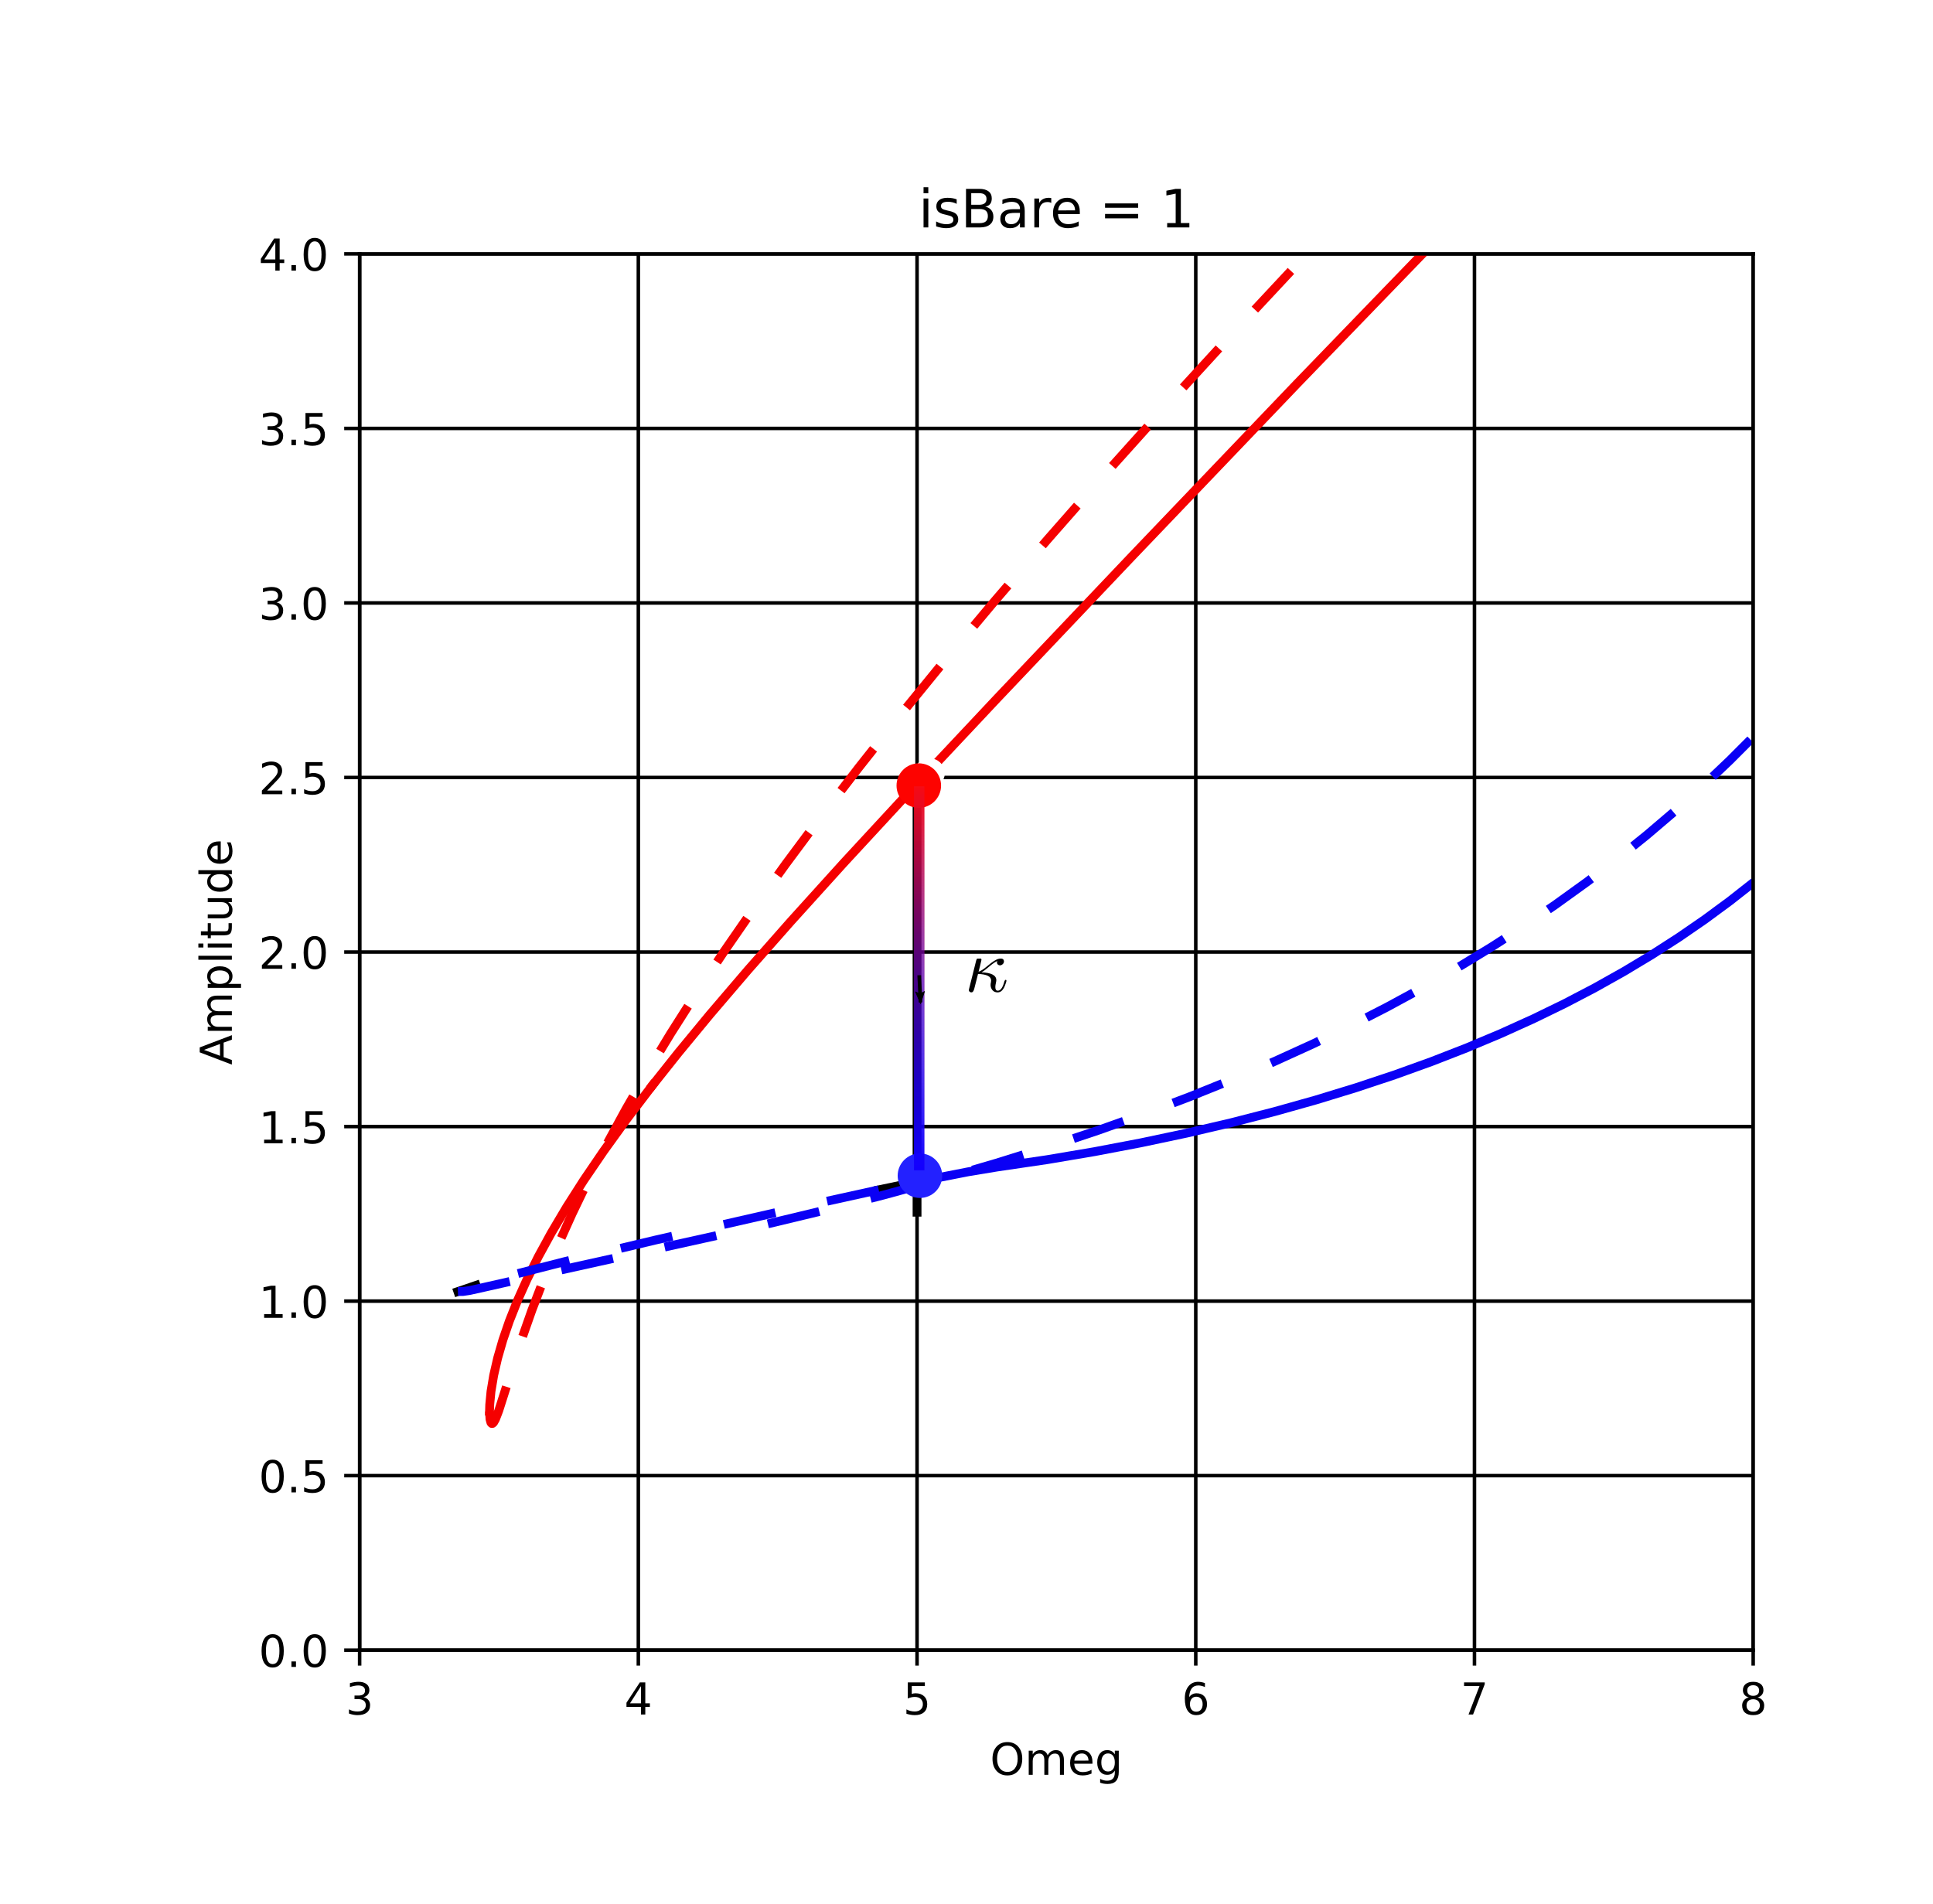 <?xml version="1.0" encoding="UTF-8" standalone="no"?>
<!-- Created with matplotlib (https://matplotlib.org/) -->

<svg
   height="432pt"
   version="1.1"
   viewBox="0 0 438.48 432"
   width="438.48pt"
   id="svg421"
   sodipodi:docname="SL_bare_and_nk.svg"
   inkscape:version="1.1.1 (3bf5ae0d25, 2021-09-20)"
   xmlns:inkscape="http://www.inkscape.org/namespaces/inkscape"
   xmlns:sodipodi="http://sodipodi.sourceforge.net/DTD/sodipodi-0.dtd"
   xmlns:xlink="http://www.w3.org/1999/xlink"
   xmlns="http://www.w3.org/2000/svg"
   xmlns:svg="http://www.w3.org/2000/svg">
  <sodipodi:namedview
     id="namedview423"
     pagecolor="#ffffff"
     bordercolor="#666666"
     borderopacity="1.0"
     inkscape:pageshadow="2"
     inkscape:pageopacity="0.0"
     inkscape:pagecheckerboard="0"
     inkscape:document-units="pt"
     showgrid="false"
     inkscape:snap-global="false"
     inkscape:zoom="1.8905285"
     inkscape:cx="274.26193"
     inkscape:cy="328.47957"
     inkscape:window-width="1920"
     inkscape:window-height="974"
     inkscape:window-x="-11"
     inkscape:window-y="-11"
     inkscape:window-maximized="1"
     inkscape:current-layer="figure_1" />
  <defs
     id="defs4">
    <style
       type="text/css"
       id="style2">
*{stroke-linecap:butt;stroke-linejoin:round;}
  </style>
    <linearGradient
       inkscape:collect="always"
       xlink:href="#linearGradient26954"
       id="linearGradient29193"
       gradientUnits="userSpaceOnUse"
       gradientTransform="matrix(0,3.552,-3.134,0,391.748,-189.467)"
       x1="103.569"
       y1="58.465"
       x2="129.17"
       y2="58.465" />
    <linearGradient
       inkscape:collect="always"
       id="linearGradient26954">
      <stop
         style="stop-color:#ff0b0b;stop-opacity:1;"
         offset="0"
         id="stop26950" />
      <stop
         style="stop-color:#ff0b0b;stop-opacity:0;"
         offset="1"
         id="stop26952" />
    </linearGradient>
    <linearGradient
       inkscape:collect="always"
       xlink:href="#linearGradient27166"
       id="linearGradient29195"
       gradientUnits="userSpaceOnUse"
       gradientTransform="matrix(3.134,0,0,3.552,-47.184,63.123)"
       x1="81.242"
       y1="44.721"
       x2="81.951"
       y2="44.721" />
    <linearGradient
       inkscape:collect="always"
       id="linearGradient27166">
      <stop
         style="stop-color:#574dd2;stop-opacity:1;"
         offset="0"
         id="stop27162" />
      <stop
         style="stop-color:#574dd2;stop-opacity:0;"
         offset="1"
         id="stop27164" />
    </linearGradient>
    <linearGradient
       inkscape:collect="always"
       xlink:href="#linearGradient26884"
       id="linearGradient29197"
       gradientUnits="userSpaceOnUse"
       gradientTransform="matrix(0,-3.552,3.134,0,25.28,633.409)"
       x1="103.569"
       y1="58.465"
       x2="129.17"
       y2="58.465" />
    <linearGradient
       inkscape:collect="always"
       id="linearGradient26884">
      <stop
         style="stop-color:#1200fd;stop-opacity:1;"
         offset="0"
         id="stop26880" />
      <stop
         style="stop-color:#1200fd;stop-opacity:0;"
         offset="1"
         id="stop26882" />
    </linearGradient>
    <marker
       style="overflow:visible"
       id="Arrow2Lend-6"
       refX="0"
       refY="0"
       orient="auto"
       inkscape:stockid="Arrow2Lend"
       inkscape:isstock="true">
      <path
         transform="matrix(-1.1,0,0,-1.1,-1.1,0)"
         d="M 8.719,4.034 -2.207,0.016 8.719,-4.002 c -1.745,2.372 -1.735,5.617 -6e-7,8.035 z"
         style="fill:context-stroke;fill-rule:evenodd;stroke:context-stroke;stroke-width:0.625;stroke-linejoin:round"
         id="path880-4" />
    </marker>
  </defs>
  <g
     id="figure_1">
    <g
       id="axes_1">
      <g
         id="matplotlib.axis_1">
        <g
           id="xtick_1">
          <g
             id="line2d_1">
            <path
               clip-path="url(#p9b4a97ba4d)"
               d="M 81.578 374.4  L 81.578 57.6  "
               style="fill:none;stroke:#000000;stroke-linecap:square;stroke-width:0.8;"
               id="path12" />
          </g>
          <g
             id="line2d_2">
            <defs
               id="defs16">
              <path
                 d="M 0 0  L 0 3.5  "
                 id="m25362e5108"
                 style="stroke:#000000;stroke-width:0.8;" />
            </defs>
            <g
               id="g20">
              <use
                 style="stroke:#000000;stroke-width:0.8;"
                 x="81.578"
                 xlink:href="#m25362e5108"
                 y="374.4"
                 id="use18" />
            </g>
          </g>
          <g
             id="text_1">
            <!-- 3 -->
            <defs
               id="defs24">
              <path
                 d="M 40.578 39.312  Q 47.656 37.797 51.625 33  Q 55.609 28.219 55.609 21.188  Q 55.609 10.406 48.188 4.484  Q 40.766 -1.422 27.094 -1.422  Q 22.516 -1.422 17.656 -0.516  Q 12.797 0.391 7.625 2.203  L 7.625 11.719  Q 11.719 9.328 16.594 8.109  Q 21.484 6.891 26.812 6.891  Q 36.078 6.891 40.938 10.547  Q 45.797 14.203 45.797 21.188  Q 45.797 27.641 41.281 31.266  Q 36.766 34.906 28.719 34.906  L 20.219 34.906  L 20.219 43.016  L 29.109 43.016  Q 36.375 43.016 40.234 45.922  Q 44.094 48.828 44.094 54.297  Q 44.094 59.906 40.109 62.906  Q 36.141 65.922 28.719 65.922  Q 24.656 65.922 20.016 65.031  Q 15.375 64.156 9.812 62.312  L 9.812 71.094  Q 15.438 72.656 20.344 73.438  Q 25.25 74.219 29.594 74.219  Q 40.828 74.219 47.359 69.109  Q 53.906 64.016 53.906 55.328  Q 53.906 49.266 50.438 45.094  Q 46.969 40.922 40.578 39.312  z "
                 id="DejaVuSans-51" />
            </defs>
            <g
               transform="translate(78.396 388.998)scale(0.1 -0.1)"
               id="g28">
              <use
                 xlink:href="#DejaVuSans-51"
                 id="use26" />
            </g>
          </g>
        </g>
        <g
           id="xtick_2">
          <g
             id="line2d_3">
            <path
               clip-path="url(#p9b4a97ba4d)"
               d="M 144.8 374.4  L 144.8 57.6  "
               style="fill:none;stroke:#000000;stroke-linecap:square;stroke-width:0.8;"
               id="path32" />
          </g>
          <g
             id="line2d_4">
            <g
               id="g37">
              <use
                 style="stroke:#000000;stroke-width:0.8;"
                 x="144.8"
                 xlink:href="#m25362e5108"
                 y="374.4"
                 id="use35" />
            </g>
          </g>
          <g
             id="text_2">
            <!-- 4 -->
            <defs
               id="defs41">
              <path
                 d="M 37.797 64.312  L 12.891 25.391  L 37.797 25.391  z M 35.203 72.906  L 47.609 72.906  L 47.609 25.391  L 58.016 25.391  L 58.016 17.188  L 47.609 17.188  L 47.609 0  L 37.797 0  L 37.797 17.188  L 4.891 17.188  L 4.891 26.703  z "
                 id="DejaVuSans-52" />
            </defs>
            <g
               transform="translate(141.619 388.998)scale(0.1 -0.1)"
               id="g45">
              <use
                 xlink:href="#DejaVuSans-52"
                 id="use43" />
            </g>
          </g>
        </g>
        <g
           id="xtick_3">
          <g
             id="line2d_5">
            <path
               clip-path="url(#p9b4a97ba4d)"
               d="M 208.023 374.4  L 208.023 57.6  "
               style="fill:none;stroke:#000000;stroke-linecap:square;stroke-width:0.8;"
               id="path49" />
          </g>
          <g
             id="line2d_6">
            <g
               id="g54">
              <use
                 style="stroke:#000000;stroke-width:0.8;"
                 x="208.023"
                 xlink:href="#m25362e5108"
                 y="374.4"
                 id="use52" />
            </g>
          </g>
          <g
             id="text_3">
            <!-- 5 -->
            <defs
               id="defs58">
              <path
                 d="M 10.797 72.906  L 49.516 72.906  L 49.516 64.594  L 19.828 64.594  L 19.828 46.734  Q 21.969 47.469 24.109 47.828  Q 26.266 48.188 28.422 48.188  Q 40.625 48.188 47.75 41.5  Q 54.891 34.812 54.891 23.391  Q 54.891 11.625 47.562 5.094  Q 40.234 -1.422 26.906 -1.422  Q 22.312 -1.422 17.547 -0.641  Q 12.797 0.141 7.719 1.703  L 7.719 11.625  Q 12.109 9.234 16.797 8.062  Q 21.484 6.891 26.703 6.891  Q 35.156 6.891 40.078 11.328  Q 45.016 15.766 45.016 23.391  Q 45.016 31 40.078 35.438  Q 35.156 39.891 26.703 39.891  Q 22.75 39.891 18.812 39.016  Q 14.891 38.141 10.797 36.281  z "
                 id="DejaVuSans-53" />
            </defs>
            <g
               transform="translate(204.842 388.998)scale(0.1 -0.1)"
               id="g62">
              <use
                 xlink:href="#DejaVuSans-53"
                 id="use60" />
            </g>
          </g>
        </g>
        <g
           id="xtick_4">
          <g
             id="line2d_7">
            <path
               clip-path="url(#p9b4a97ba4d)"
               d="M 271.246 374.4  L 271.246 57.6  "
               style="fill:none;stroke:#000000;stroke-linecap:square;stroke-width:0.8;"
               id="path66" />
          </g>
          <g
             id="line2d_8">
            <g
               id="g71">
              <use
                 style="stroke:#000000;stroke-width:0.8;"
                 x="271.246"
                 xlink:href="#m25362e5108"
                 y="374.4"
                 id="use69" />
            </g>
          </g>
          <g
             id="text_4">
            <!-- 6 -->
            <defs
               id="defs75">
              <path
                 d="M 33.016 40.375  Q 26.375 40.375 22.484 35.828  Q 18.609 31.297 18.609 23.391  Q 18.609 15.531 22.484 10.953  Q 26.375 6.391 33.016 6.391  Q 39.656 6.391 43.531 10.953  Q 47.406 15.531 47.406 23.391  Q 47.406 31.297 43.531 35.828  Q 39.656 40.375 33.016 40.375  z M 52.594 71.297  L 52.594 62.312  Q 48.875 64.062 45.094 64.984  Q 41.312 65.922 37.594 65.922  Q 27.828 65.922 22.672 59.328  Q 17.531 52.734 16.797 39.406  Q 19.672 43.656 24.016 45.922  Q 28.375 48.188 33.594 48.188  Q 44.578 48.188 50.953 41.516  Q 57.328 34.859 57.328 23.391  Q 57.328 12.156 50.688 5.359  Q 44.047 -1.422 33.016 -1.422  Q 20.359 -1.422 13.672 8.266  Q 6.984 17.969 6.984 36.375  Q 6.984 53.656 15.188 63.938  Q 23.391 74.219 37.203 74.219  Q 40.922 74.219 44.703 73.484  Q 48.484 72.75 52.594 71.297  z "
                 id="DejaVuSans-54" />
            </defs>
            <g
               transform="translate(268.065 388.998)scale(0.1 -0.1)"
               id="g79">
              <use
                 xlink:href="#DejaVuSans-54"
                 id="use77" />
            </g>
          </g>
        </g>
        <g
           id="xtick_5">
          <g
             id="line2d_9">
            <path
               clip-path="url(#p9b4a97ba4d)"
               d="M 334.468 374.4  L 334.468 57.6  "
               style="fill:none;stroke:#000000;stroke-linecap:square;stroke-width:0.8;"
               id="path83" />
          </g>
          <g
             id="line2d_10">
            <g
               id="g88">
              <use
                 style="stroke:#000000;stroke-width:0.8;"
                 x="334.468"
                 xlink:href="#m25362e5108"
                 y="374.4"
                 id="use86" />
            </g>
          </g>
          <g
             id="text_5">
            <!-- 7 -->
            <defs
               id="defs92">
              <path
                 d="M 8.203 72.906  L 55.078 72.906  L 55.078 68.703  L 28.609 0  L 18.312 0  L 43.219 64.594  L 8.203 64.594  z "
                 id="DejaVuSans-55" />
            </defs>
            <g
               transform="translate(331.287 388.998)scale(0.1 -0.1)"
               id="g96">
              <use
                 xlink:href="#DejaVuSans-55"
                 id="use94" />
            </g>
          </g>
        </g>
        <g
           id="xtick_6">
          <g
             id="line2d_11">
            <path
               clip-path="url(#p9b4a97ba4d)"
               d="M 397.691 374.4  L 397.691 57.6  "
               style="fill:none;stroke:#000000;stroke-linecap:square;stroke-width:0.8;"
               id="path100" />
          </g>
          <g
             id="line2d_12">
            <g
               id="g105">
              <use
                 style="stroke:#000000;stroke-width:0.8;"
                 x="397.691"
                 xlink:href="#m25362e5108"
                 y="374.4"
                 id="use103" />
            </g>
          </g>
          <g
             id="text_6">
            <!-- 8 -->
            <defs
               id="defs109">
              <path
                 d="M 31.781 34.625  Q 24.75 34.625 20.719 30.859  Q 16.703 27.094 16.703 20.516  Q 16.703 13.922 20.719 10.156  Q 24.75 6.391 31.781 6.391  Q 38.812 6.391 42.859 10.172  Q 46.922 13.969 46.922 20.516  Q 46.922 27.094 42.891 30.859  Q 38.875 34.625 31.781 34.625  z M 21.922 38.812  Q 15.578 40.375 12.031 44.719  Q 8.5 49.078 8.5 55.328  Q 8.5 64.062 14.719 69.141  Q 20.953 74.219 31.781 74.219  Q 42.672 74.219 48.875 69.141  Q 55.078 64.062 55.078 55.328  Q 55.078 49.078 51.531 44.719  Q 48 40.375 41.703 38.812  Q 48.828 37.156 52.797 32.312  Q 56.781 27.484 56.781 20.516  Q 56.781 9.906 50.312 4.234  Q 43.844 -1.422 31.781 -1.422  Q 19.734 -1.422 13.25 4.234  Q 6.781 9.906 6.781 20.516  Q 6.781 27.484 10.781 32.312  Q 14.797 37.156 21.922 38.812  z M 18.312 54.391  Q 18.312 48.734 21.844 45.562  Q 25.391 42.391 31.781 42.391  Q 38.141 42.391 41.719 45.562  Q 45.312 48.734 45.312 54.391  Q 45.312 60.062 41.719 63.234  Q 38.141 66.406 31.781 66.406  Q 25.391 66.406 21.844 63.234  Q 18.312 60.062 18.312 54.391  z "
                 id="DejaVuSans-56" />
            </defs>
            <g
               transform="translate(394.51 388.998)scale(0.1 -0.1)"
               id="g113">
              <use
                 xlink:href="#DejaVuSans-56"
                 id="use111" />
            </g>
          </g>
        </g>
        <g
           id="text_7">
          <!-- Omeg -->
          <defs
             id="defs121">
            <path
               d="M 39.406 66.219  Q 28.656 66.219 22.328 58.203  Q 16.016 50.203 16.016 36.375  Q 16.016 22.609 22.328 14.594  Q 28.656 6.594 39.406 6.594  Q 50.141 6.594 56.422 14.594  Q 62.703 22.609 62.703 36.375  Q 62.703 50.203 56.422 58.203  Q 50.141 66.219 39.406 66.219  z M 39.406 74.219  Q 54.734 74.219 63.906 63.938  Q 73.094 53.656 73.094 36.375  Q 73.094 19.141 63.906 8.859  Q 54.734 -1.422 39.406 -1.422  Q 24.031 -1.422 14.812 8.828  Q 5.609 19.094 5.609 36.375  Q 5.609 53.656 14.812 63.938  Q 24.031 74.219 39.406 74.219  z "
               id="DejaVuSans-79" />
            <path
               d="M 52 44.188  Q 55.375 50.25 60.062 53.125  Q 64.75 56 71.094 56  Q 79.641 56 84.281 50.016  Q 88.922 44.047 88.922 33.016  L 88.922 0  L 79.891 0  L 79.891 32.719  Q 79.891 40.578 77.094 44.375  Q 74.312 48.188 68.609 48.188  Q 61.625 48.188 57.562 43.547  Q 53.516 38.922 53.516 30.906  L 53.516 0  L 44.484 0  L 44.484 32.719  Q 44.484 40.625 41.703 44.406  Q 38.922 48.188 33.109 48.188  Q 26.219 48.188 22.156 43.531  Q 18.109 38.875 18.109 30.906  L 18.109 0  L 9.078 0  L 9.078 54.688  L 18.109 54.688  L 18.109 46.188  Q 21.188 51.219 25.484 53.609  Q 29.781 56 35.688 56  Q 41.656 56 45.828 52.969  Q 50 49.953 52 44.188  z "
               id="DejaVuSans-109" />
            <path
               d="M 56.203 29.594  L 56.203 25.203  L 14.891 25.203  Q 15.484 15.922 20.484 11.062  Q 25.484 6.203 34.422 6.203  Q 39.594 6.203 44.453 7.469  Q 49.312 8.734 54.109 11.281  L 54.109 2.781  Q 49.266 0.734 44.188 -0.344  Q 39.109 -1.422 33.891 -1.422  Q 20.797 -1.422 13.156 6.188  Q 5.516 13.812 5.516 26.812  Q 5.516 40.234 12.766 48.109  Q 20.016 56 32.328 56  Q 43.359 56 49.781 48.891  Q 56.203 41.797 56.203 29.594  z M 47.219 32.234  Q 47.125 39.594 43.094 43.984  Q 39.062 48.391 32.422 48.391  Q 24.906 48.391 20.391 44.141  Q 15.875 39.891 15.188 32.172  z "
               id="DejaVuSans-101" />
            <path
               d="M 45.406 27.984  Q 45.406 37.75 41.375 43.109  Q 37.359 48.484 30.078 48.484  Q 22.859 48.484 18.828 43.109  Q 14.797 37.75 14.797 27.984  Q 14.797 18.266 18.828 12.891  Q 22.859 7.516 30.078 7.516  Q 37.359 7.516 41.375 12.891  Q 45.406 18.266 45.406 27.984  z M 54.391 6.781  Q 54.391 -7.172 48.188 -13.984  Q 42 -20.797 29.203 -20.797  Q 24.469 -20.797 20.266 -20.094  Q 16.062 -19.391 12.109 -17.922  L 12.109 -9.188  Q 16.062 -11.328 19.922 -12.344  Q 23.781 -13.375 27.781 -13.375  Q 36.625 -13.375 41.016 -8.766  Q 45.406 -4.156 45.406 5.172  L 45.406 9.625  Q 42.625 4.781 38.281 2.391  Q 33.938 0 27.875 0  Q 17.828 0 11.672 7.656  Q 5.516 15.328 5.516 27.984  Q 5.516 40.672 11.672 48.328  Q 17.828 56 27.875 56  Q 33.938 56 38.281 53.609  Q 42.625 51.219 45.406 46.391  L 45.406 54.688  L 54.391 54.688  z "
               id="DejaVuSans-103" />
          </defs>
          <g
             transform="translate(224.577 402.677)scale(0.1 -0.1)"
             id="g131">
            <use
               xlink:href="#DejaVuSans-79"
               id="use123" />
            <use
               x="78.711"
               xlink:href="#DejaVuSans-109"
               id="use125" />
            <use
               x="176.123"
               xlink:href="#DejaVuSans-101"
               id="use127" />
            <use
               x="237.646"
               xlink:href="#DejaVuSans-103"
               id="use129" />
          </g>
        </g>
      </g>
      <g
         id="matplotlib.axis_2">
        <g
           id="ytick_1">
          <g
             id="line2d_13">
            <path
               clip-path="url(#p9b4a97ba4d)"
               d="M 81.578 374.4  L 397.691 374.4  "
               style="fill:none;stroke:#000000;stroke-linecap:square;stroke-width:0.8;"
               id="path135" />
          </g>
          <g
             id="line2d_14">
            <defs
               id="defs139">
              <path
                 d="M 0 0  L -3.5 0  "
                 id="mef4f67b81b"
                 style="stroke:#000000;stroke-width:0.8;" />
            </defs>
            <g
               id="g143">
              <use
                 style="stroke:#000000;stroke-width:0.8;"
                 x="81.578"
                 xlink:href="#mef4f67b81b"
                 y="374.4"
                 id="use141" />
            </g>
          </g>
          <g
             id="text_8">
            <!-- 0.0 -->
            <defs
               id="defs148">
              <path
                 d="M 31.781 66.406  Q 24.172 66.406 20.328 58.906  Q 16.5 51.422 16.5 36.375  Q 16.5 21.391 20.328 13.891  Q 24.172 6.391 31.781 6.391  Q 39.453 6.391 43.281 13.891  Q 47.125 21.391 47.125 36.375  Q 47.125 51.422 43.281 58.906  Q 39.453 66.406 31.781 66.406  z M 31.781 74.219  Q 44.047 74.219 50.516 64.516  Q 56.984 54.828 56.984 36.375  Q 56.984 17.969 50.516 8.266  Q 44.047 -1.422 31.781 -1.422  Q 19.531 -1.422 13.062 8.266  Q 6.594 17.969 6.594 36.375  Q 6.594 54.828 13.062 64.516  Q 19.531 74.219 31.781 74.219  z "
                 id="DejaVuSans-48" />
              <path
                 d="M 10.688 12.406  L 21 12.406  L 21 0  L 10.688 0  z "
                 id="DejaVuSans-46" />
            </defs>
            <g
               transform="translate(58.675 378.199)scale(0.1 -0.1)"
               id="g156">
              <use
                 xlink:href="#DejaVuSans-48"
                 id="use150" />
              <use
                 x="63.623"
                 xlink:href="#DejaVuSans-46"
                 id="use152" />
              <use
                 x="95.41"
                 xlink:href="#DejaVuSans-48"
                 id="use154" />
            </g>
          </g>
        </g>
        <g
           id="ytick_2">
          <g
             id="line2d_15">
            <path
               clip-path="url(#p9b4a97ba4d)"
               d="M 81.578 334.8  L 397.691 334.8  "
               style="fill:none;stroke:#000000;stroke-linecap:square;stroke-width:0.8;"
               id="path160" />
          </g>
          <g
             id="line2d_16">
            <g
               id="g165">
              <use
                 style="stroke:#000000;stroke-width:0.8;"
                 x="81.578"
                 xlink:href="#mef4f67b81b"
                 y="334.8"
                 id="use163" />
            </g>
          </g>
          <g
             id="text_9">
            <!-- 0.5 -->
            <g
               transform="translate(58.675 338.599)scale(0.1 -0.1)"
               id="g174">
              <use
                 xlink:href="#DejaVuSans-48"
                 id="use168" />
              <use
                 x="63.623"
                 xlink:href="#DejaVuSans-46"
                 id="use170" />
              <use
                 x="95.41"
                 xlink:href="#DejaVuSans-53"
                 id="use172" />
            </g>
          </g>
        </g>
        <g
           id="ytick_3">
          <g
             id="line2d_17">
            <path
               clip-path="url(#p9b4a97ba4d)"
               d="M 81.578 295.2  L 397.691 295.2  "
               style="fill:none;stroke:#000000;stroke-linecap:square;stroke-width:0.8;"
               id="path178" />
          </g>
          <g
             id="line2d_18">
            <g
               id="g183">
              <use
                 style="stroke:#000000;stroke-width:0.8;"
                 x="81.578"
                 xlink:href="#mef4f67b81b"
                 y="295.2"
                 id="use181" />
            </g>
          </g>
          <g
             id="text_10">
            <!-- 1.0 -->
            <defs
               id="defs187">
              <path
                 d="M 12.406 8.297  L 28.516 8.297  L 28.516 63.922  L 10.984 60.406  L 10.984 69.391  L 28.422 72.906  L 38.281 72.906  L 38.281 8.297  L 54.391 8.297  L 54.391 0  L 12.406 0  z "
                 id="DejaVuSans-49" />
            </defs>
            <g
               transform="translate(58.675 298.999)scale(0.1 -0.1)"
               id="g195">
              <use
                 xlink:href="#DejaVuSans-49"
                 id="use189" />
              <use
                 x="63.623"
                 xlink:href="#DejaVuSans-46"
                 id="use191" />
              <use
                 x="95.41"
                 xlink:href="#DejaVuSans-48"
                 id="use193" />
            </g>
          </g>
        </g>
        <g
           id="ytick_4">
          <g
             id="line2d_19">
            <path
               clip-path="url(#p9b4a97ba4d)"
               d="M 81.578 255.6  L 397.691 255.6  "
               style="fill:none;stroke:#000000;stroke-linecap:square;stroke-width:0.8;"
               id="path199" />
          </g>
          <g
             id="line2d_20">
            <g
               id="g204">
              <use
                 style="stroke:#000000;stroke-width:0.8;"
                 x="81.578"
                 xlink:href="#mef4f67b81b"
                 y="255.6"
                 id="use202" />
            </g>
          </g>
          <g
             id="text_11">
            <!-- 1.5 -->
            <g
               transform="translate(58.675 259.399)scale(0.1 -0.1)"
               id="g213">
              <use
                 xlink:href="#DejaVuSans-49"
                 id="use207" />
              <use
                 x="63.623"
                 xlink:href="#DejaVuSans-46"
                 id="use209" />
              <use
                 x="95.41"
                 xlink:href="#DejaVuSans-53"
                 id="use211" />
            </g>
          </g>
        </g>
        <g
           id="ytick_5">
          <g
             id="line2d_21">
            <path
               clip-path="url(#p9b4a97ba4d)"
               d="M 81.578 216  L 397.691 216  "
               style="fill:none;stroke:#000000;stroke-linecap:square;stroke-width:0.8;"
               id="path217" />
          </g>
          <g
             id="line2d_22">
            <g
               id="g222">
              <use
                 style="stroke:#000000;stroke-width:0.8;"
                 x="81.578"
                 xlink:href="#mef4f67b81b"
                 y="216"
                 id="use220" />
            </g>
          </g>
          <g
             id="text_12">
            <!-- 2.0 -->
            <defs
               id="defs226">
              <path
                 d="M 19.188 8.297  L 53.609 8.297  L 53.609 0  L 7.328 0  L 7.328 8.297  Q 12.938 14.109 22.625 23.891  Q 32.328 33.688 34.812 36.531  Q 39.547 41.844 41.422 45.531  Q 43.312 49.219 43.312 52.781  Q 43.312 58.594 39.234 62.25  Q 35.156 65.922 28.609 65.922  Q 23.969 65.922 18.812 64.312  Q 13.672 62.703 7.812 59.422  L 7.812 69.391  Q 13.766 71.781 18.938 73  Q 24.125 74.219 28.422 74.219  Q 39.75 74.219 46.484 68.547  Q 53.219 62.891 53.219 53.422  Q 53.219 48.922 51.531 44.891  Q 49.859 40.875 45.406 35.406  Q 44.188 33.984 37.641 27.219  Q 31.109 20.453 19.188 8.297  z "
                 id="DejaVuSans-50" />
            </defs>
            <g
               transform="translate(58.675 219.799)scale(0.1 -0.1)"
               id="g234">
              <use
                 xlink:href="#DejaVuSans-50"
                 id="use228" />
              <use
                 x="63.623"
                 xlink:href="#DejaVuSans-46"
                 id="use230" />
              <use
                 x="95.41"
                 xlink:href="#DejaVuSans-48"
                 id="use232" />
            </g>
          </g>
        </g>
        <g
           id="ytick_6">
          <g
             id="line2d_23">
            <path
               clip-path="url(#p9b4a97ba4d)"
               d="M 81.578 176.4  L 397.691 176.4  "
               style="fill:none;stroke:#000000;stroke-linecap:square;stroke-width:0.8;"
               id="path238" />
          </g>
          <g
             id="line2d_24">
            <g
               id="g243">
              <use
                 style="stroke:#000000;stroke-width:0.8;"
                 x="81.578"
                 xlink:href="#mef4f67b81b"
                 y="176.4"
                 id="use241" />
            </g>
          </g>
          <g
             id="text_13">
            <!-- 2.5 -->
            <g
               transform="translate(58.675 180.199)scale(0.1 -0.1)"
               id="g252">
              <use
                 xlink:href="#DejaVuSans-50"
                 id="use246" />
              <use
                 x="63.623"
                 xlink:href="#DejaVuSans-46"
                 id="use248" />
              <use
                 x="95.41"
                 xlink:href="#DejaVuSans-53"
                 id="use250" />
            </g>
          </g>
        </g>
        <g
           id="ytick_7">
          <g
             id="line2d_25">
            <path
               clip-path="url(#p9b4a97ba4d)"
               d="M 81.578 136.8  L 397.691 136.8  "
               style="fill:none;stroke:#000000;stroke-linecap:square;stroke-width:0.8;"
               id="path256" />
          </g>
          <g
             id="line2d_26">
            <g
               id="g261">
              <use
                 style="stroke:#000000;stroke-width:0.8;"
                 x="81.578"
                 xlink:href="#mef4f67b81b"
                 y="136.8"
                 id="use259" />
            </g>
          </g>
          <g
             id="text_14">
            <!-- 3.0 -->
            <g
               transform="translate(58.675 140.599)scale(0.1 -0.1)"
               id="g270">
              <use
                 xlink:href="#DejaVuSans-51"
                 id="use264" />
              <use
                 x="63.623"
                 xlink:href="#DejaVuSans-46"
                 id="use266" />
              <use
                 x="95.41"
                 xlink:href="#DejaVuSans-48"
                 id="use268" />
            </g>
          </g>
        </g>
        <g
           id="ytick_8">
          <g
             id="line2d_27">
            <path
               clip-path="url(#p9b4a97ba4d)"
               d="M 81.578 97.2  L 397.691 97.2  "
               style="fill:none;stroke:#000000;stroke-linecap:square;stroke-width:0.8;"
               id="path274" />
          </g>
          <g
             id="line2d_28">
            <g
               id="g279">
              <use
                 style="stroke:#000000;stroke-width:0.8;"
                 x="81.578"
                 xlink:href="#mef4f67b81b"
                 y="97.2"
                 id="use277" />
            </g>
          </g>
          <g
             id="text_15">
            <!-- 3.5 -->
            <g
               transform="translate(58.675 100.999)scale(0.1 -0.1)"
               id="g288">
              <use
                 xlink:href="#DejaVuSans-51"
                 id="use282" />
              <use
                 x="63.623"
                 xlink:href="#DejaVuSans-46"
                 id="use284" />
              <use
                 x="95.41"
                 xlink:href="#DejaVuSans-53"
                 id="use286" />
            </g>
          </g>
        </g>
        <g
           id="ytick_9">
          <g
             id="line2d_29">
            <path
               clip-path="url(#p9b4a97ba4d)"
               d="M 81.578 57.6  L 397.691 57.6  "
               style="fill:none;stroke:#000000;stroke-linecap:square;stroke-width:0.8;"
               id="path292" />
          </g>
          <g
             id="line2d_30">
            <g
               id="g297">
              <use
                 style="stroke:#000000;stroke-width:0.8;"
                 x="81.578"
                 xlink:href="#mef4f67b81b"
                 y="57.6"
                 id="use295" />
            </g>
          </g>
          <g
             id="text_16">
            <!-- 4.0 -->
            <g
               transform="translate(58.675 61.399)scale(0.1 -0.1)"
               id="g306">
              <use
                 xlink:href="#DejaVuSans-52"
                 id="use300" />
              <use
                 x="63.623"
                 xlink:href="#DejaVuSans-46"
                 id="use302" />
              <use
                 x="95.41"
                 xlink:href="#DejaVuSans-48"
                 id="use304" />
            </g>
          </g>
        </g>
        <g
           id="text_17">
          <!-- Amplitude -->
          <defs
             id="defs317">
            <path
               d="M 34.188 63.188  L 20.797 26.906  L 47.609 26.906  z M 28.609 72.906  L 39.797 72.906  L 67.578 0  L 57.328 0  L 50.688 18.703  L 17.828 18.703  L 11.188 0  L 0.781 0  z "
               id="DejaVuSans-65" />
            <path
               d="M 18.109 8.203  L 18.109 -20.797  L 9.078 -20.797  L 9.078 54.688  L 18.109 54.688  L 18.109 46.391  Q 20.953 51.266 25.266 53.625  Q 29.594 56 35.594 56  Q 45.562 56 51.781 48.094  Q 58.016 40.188 58.016 27.297  Q 58.016 14.406 51.781 6.484  Q 45.562 -1.422 35.594 -1.422  Q 29.594 -1.422 25.266 0.953  Q 20.953 3.328 18.109 8.203  z M 48.688 27.297  Q 48.688 37.203 44.609 42.844  Q 40.531 48.484 33.406 48.484  Q 26.266 48.484 22.188 42.844  Q 18.109 37.203 18.109 27.297  Q 18.109 17.391 22.188 11.75  Q 26.266 6.109 33.406 6.109  Q 40.531 6.109 44.609 11.75  Q 48.688 17.391 48.688 27.297  z "
               id="DejaVuSans-112" />
            <path
               d="M 9.422 75.984  L 18.406 75.984  L 18.406 0  L 9.422 0  z "
               id="DejaVuSans-108" />
            <path
               d="M 9.422 54.688  L 18.406 54.688  L 18.406 0  L 9.422 0  z M 9.422 75.984  L 18.406 75.984  L 18.406 64.594  L 9.422 64.594  z "
               id="DejaVuSans-105" />
            <path
               d="M 18.312 70.219  L 18.312 54.688  L 36.812 54.688  L 36.812 47.703  L 18.312 47.703  L 18.312 18.016  Q 18.312 11.328 20.141 9.422  Q 21.969 7.516 27.594 7.516  L 36.812 7.516  L 36.812 0  L 27.594 0  Q 17.188 0 13.234 3.875  Q 9.281 7.766 9.281 18.016  L 9.281 47.703  L 2.688 47.703  L 2.688 54.688  L 9.281 54.688  L 9.281 70.219  z "
               id="DejaVuSans-116" />
            <path
               d="M 8.5 21.578  L 8.5 54.688  L 17.484 54.688  L 17.484 21.922  Q 17.484 14.156 20.5 10.266  Q 23.531 6.391 29.594 6.391  Q 36.859 6.391 41.078 11.031  Q 45.312 15.672 45.312 23.688  L 45.312 54.688  L 54.297 54.688  L 54.297 0  L 45.312 0  L 45.312 8.406  Q 42.047 3.422 37.719 1  Q 33.406 -1.422 27.688 -1.422  Q 18.266 -1.422 13.375 4.438  Q 8.5 10.297 8.5 21.578  z M 31.109 56  z "
               id="DejaVuSans-117" />
            <path
               d="M 45.406 46.391  L 45.406 75.984  L 54.391 75.984  L 54.391 0  L 45.406 0  L 45.406 8.203  Q 42.578 3.328 38.25 0.953  Q 33.938 -1.422 27.875 -1.422  Q 17.969 -1.422 11.734 6.484  Q 5.516 14.406 5.516 27.297  Q 5.516 40.188 11.734 48.094  Q 17.969 56 27.875 56  Q 33.938 56 38.25 53.625  Q 42.578 51.266 45.406 46.391  z M 14.797 27.297  Q 14.797 17.391 18.875 11.75  Q 22.953 6.109 30.078 6.109  Q 37.203 6.109 41.297 11.75  Q 45.406 17.391 45.406 27.297  Q 45.406 37.203 41.297 42.844  Q 37.203 48.484 30.078 48.484  Q 22.953 48.484 18.875 42.844  Q 14.797 37.203 14.797 27.297  z "
               id="DejaVuSans-100" />
          </defs>
          <g
             transform="translate(52.595 241.623)rotate(-90)scale(0.1 -0.1)"
             id="g337">
            <use
               xlink:href="#DejaVuSans-65"
               id="use319" />
            <use
               x="68.408"
               xlink:href="#DejaVuSans-109"
               id="use321" />
            <use
               x="165.82"
               xlink:href="#DejaVuSans-112"
               id="use323" />
            <use
               x="229.297"
               xlink:href="#DejaVuSans-108"
               id="use325" />
            <use
               x="257.08"
               xlink:href="#DejaVuSans-105"
               id="use327" />
            <use
               x="284.863"
               xlink:href="#DejaVuSans-116"
               id="use329" />
            <use
               x="324.072"
               xlink:href="#DejaVuSans-117"
               id="use331" />
            <use
               x="387.451"
               xlink:href="#DejaVuSans-100"
               id="use333" />
            <use
               x="450.928"
               xlink:href="#DejaVuSans-101"
               id="use335" />
          </g>
        </g>
      </g>
      <g
         id="line2d_31"
         style="stroke:#f50000;stroke-opacity:1">
        <path
           clip-path="url(#p9b4a97ba4d)"
           d="M 147.962 246.295  L 153.89 238.837  L 161.066 230.143  L 169.668 220.082  L 179.379 209.066  L 191.37 195.807  L 206.691 179.227  L 226.177 158.475  L 256.717 126.291  L 294.211 87.065  L 322.082 58.216  L 347.456 32.283  L 372.393 7.115  L 380.497 -1  L 380.497 -1  "
           style="fill:none;stroke:#f50000;stroke-linecap:square;stroke-width:2;stroke-opacity:1"
           id="path341" />
      </g>
      <g
         id="line2d_32"
         style="stroke:#f50000;stroke-opacity:1">
        <path
           clip-path="url(#p9b4a97ba4d)"
           d="M 147.962 246.295  L 142.058 254.056  L 136.917 261.179  L 132.408 267.8  L 128.533 273.873  L 125.064 279.719  L 122.11 285.123  L 119.559 290.242  L 117.402 295.048  L 115.55 299.711  L 114.072 304.013  L 112.885 308.128  L 111.988 312.031  L 111.379 315.69  L 111.09 318.685  L 111.044 320.198  L 111.044 320.198  "
           style="fill:none;stroke:#f50000;stroke-linecap:square;stroke-width:2;stroke-opacity:1"
           id="path344" />
      </g>
      <g
         id="line2d_33"
         style="stroke:#f50000;stroke-opacity:1">
        <path
           clip-path="url(#p9b4a97ba4d)"
           d="M 111.044 320.198  L 111.152 321.995  L 111.356 322.756  L 111.543 322.967  L 111.727 322.956  L 111.976 322.723  L 112.397 321.971  L 113.121 320.103  L 114.638 315.355  L 118.065 304.608  L 120.679 297.187  L 123.454 289.97  L 126.498 282.676  L 129.803 275.326  L 133.489 267.678  L 137.553 259.772  L 141.985 251.648  L 146.861 243.188  L 152.125 234.509  L 157.847 225.507  L 164.145 216.023  L 170.852 206.325  L 178.217 196.069  L 186.201 185.337  L 194.895 174.027  L 204.381 162.062  L 214.546 149.6  L 225.681 136.31  L 237.652 122.371  L 250.736 107.483  L 264.937 91.668  L 280.253 74.949  L 296.979 57.025  L 315.161 37.872  L 334.863 17.444  L 352.895 -1  L 352.895 -1  "
           style="fill:none;stroke:#f50000;stroke-dasharray:12, 12;stroke-dashoffset:0;stroke-width:2;stroke-opacity:1"
           id="path347" />
      </g>
      <g
         id="line2d_34">
        <path
           clip-path="url(#p9b4a97ba4d)"
           d="M 208.023 177.799  L 208.023 268.809  L 208.023 268.809  "
           style="fill:none;stroke:#000000;stroke-linecap:square;stroke-width:2;"
           id="path350" />
      </g>
      <g
         id="line2d_35">
        <path
           clip-path="url(#p9b4a97ba4d)"
           d="M 208.023 268.809  L 208.023 268.904  L 208.023 268.998  L 208.023 269.091  L 208.023 269.184  L 208.023 269.276  L 208.023 269.368  L 208.023 269.459  L 208.023 269.55  L 208.023 269.64  L 208.023 269.73  L 208.023 269.819  L 208.023 269.908  L 208.023 269.996  L 208.023 270.083  L 208.023 270.17  L 208.023 270.256  L 208.023 270.342  L 208.023 270.427  L 208.023 270.512  L 208.023 270.596  L 208.023 270.679  L 208.023 270.762  L 208.023 270.845  L 208.023 270.927  L 208.023 271.008  L 208.023 271.088  L 208.023 271.168  L 208.023 271.248  L 208.023 271.327  L 208.023 271.405  L 208.023 271.483  L 208.023 271.561  L 208.023 271.638  L 208.023 271.714  L 208.023 271.79  L 208.023 271.865  L 208.023 271.939  L 208.023 272.013  L 208.023 272.087  L 208.023 272.16  L 208.023 272.232  L 208.023 272.304  L 208.023 272.376  L 208.023 272.447  L 208.023 272.517  L 208.023 272.587  L 208.023 272.656  L 208.023 272.725  L 208.023 272.793  L 208.023 272.861  L 208.023 272.928  L 208.023 272.995  L 208.023 273.061  L 208.023 273.127  L 208.023 273.192  L 208.023 273.257  L 208.023 273.321  L 208.023 273.385  L 208.023 273.449  L 208.023 273.511  L 208.023 273.574  L 208.023 273.635  L 208.023 273.697  L 208.023 273.758  L 208.023 273.818  L 208.023 273.878  L 208.023 273.938  L 208.023 273.997  L 208.023 274.056  L 208.023 274.114  L 208.023 274.172  L 208.023 274.23  L 208.023 274.286  L 208.023 274.343  L 208.023 274.399  L 208.023 274.454  L 208.023 274.509  L 208.023 274.564  L 208.023 274.618  L 208.023 274.673  L 208.023 274.726  L 208.023 274.779  L 208.023 274.832  L 208.023 274.885  L 208.023 274.937  L 208.023 274.988  L 208.023 275.04  L 208.023 275.09  L 208.023 275.141  L 208.023 275.191  L 208.023 275.24  L 208.023 275.289  L 208.023 275.338  L 208.023 275.387  L 208.023 275.435  L 208.023 275.483  L 208.023 275.531  L 208.023 275.578  L 208.023 275.625  L 208.023 275.671  L 208.023 275.718  L 208.023 275.764  L 208.023 275.809  L 208.023 275.854  L 208.023 275.899  L 208.023 275.943  L 208.023 275.987  L 208.023 276.031  "
           style="fill:none;stroke:#000000;stroke-dasharray:12,12;stroke-dashoffset:0;stroke-width:2;"
           id="path353" />
      </g>
      <g
         id="line2d_36"
         style="stroke:#0a00f5;stroke-opacity:1">
        <path
           clip-path="url(#p9b4a97ba4d)"
           d="M 208.023 268.133  L 219.614 265.866  L 226.165 264.782  L 237.504 263.114  L 248.277 261.292  L 258.788 259.292  L 269.234 257.081  L 279.258 254.737  L 289.111 252.205  L 298.484 249.572  L 307.642 246.769  L 316.313 243.885  L 324.687 240.869  L 332.668 237.762  L 340.403 234.514  L 347.873 231.134  L 354.935 227.696  L 361.756 224.131  L 368.355 220.43  L 374.706 216.612  L 380.845 212.659  L 386.7 208.625  L 392.407 204.422  L 397.693 200.267  L 397.693 200.267  "
           style="fill:none;stroke:#0a00f5;stroke-linecap:square;stroke-width:2;stroke-opacity:1"
           id="path356" />
      </g>
      <g
         id="line2d_37">
        <path
           clip-path="url(#p9b4a97ba4d)"
           d="M 208.023 268.133  L 199.324 269.959  L 199.324 269.959  "
           style="fill:none;stroke:#000000;stroke-linecap:square;stroke-width:2;"
           id="path359" />
      </g>
      <g
         id="line2d_38"
         style="stroke:#0a00f5;stroke-opacity:1">
        <path
           clip-path="url(#p9b4a97ba4d)"
           d="M 199.324 269.959  L 179.486 274.322  L 148.631 281.363  L 127.962 286.275  L 116.153 289.29  L 108.783 291.384  L 107.991 291.629  L 107.991 291.629  "
           style="fill:none;stroke:#0a00f5;stroke-dasharray:12, 12;stroke-dashoffset:0;stroke-width:2;stroke-opacity:1"
           id="path362" />
      </g>
      <g
         id="line2d_39">
        <path
           clip-path="url(#p9b4a97ba4d)"
           d="M 107.991 291.629  L 103.871 293.03  L 103.871 293.03  "
           style="fill:none;stroke:#000000;stroke-linecap:square;stroke-width:2;"
           id="path365" />
      </g>
      <g
         id="line2d_40"
         style="stroke:#0a00f5;stroke-opacity:1">
        <path
           clip-path="url(#p9b4a97ba4d)"
           d="M 103.871 293.03  L 104.162 293.02  L 104.959 293.033  L 106.525 292.799  L 110.447 291.925  L 126.119 288.391  L 169.595 278.776  L 185.5 274.961  L 200.507 271.118  L 213.633 267.523  L 225.955 263.921  L 238.088 260.13  L 249.145 256.44  L 259.72 252.677  L 269.821 248.85  L 279.539 244.931  L 288.879 240.926  L 297.872 236.829  L 306.683 232.565  L 314.653 228.478  L 322.747 224.085  L 330.599 219.571  L 338.194 214.95  L 345.553 210.212  L 352.696 205.351  L 360.063 200.043  L 367.056 194.705  L 373.582 189.44  L 380.067 183.913  L 386.368 178.239  L 392.375 172.528  L 397.701 167.198  L 397.701 167.198  "
           style="fill:none;stroke:#0a00f5;stroke-dasharray:12, 12;stroke-dashoffset:0;stroke-width:2;stroke-opacity:1"
           id="path368" />
      </g>
      <g
         id="patch_3">
        <path
           d="M 81.578 374.4  L 81.578 57.6  "
           style="fill:none;stroke:#000000;stroke-linecap:square;stroke-linejoin:miter;stroke-width:0.8;"
           id="path371" />
      </g>
      <g
         id="patch_4">
        <path
           d="M 397.691 374.4  L 397.691 57.6  "
           style="fill:none;stroke:#000000;stroke-linecap:square;stroke-linejoin:miter;stroke-width:0.8;"
           id="path374" />
      </g>
      <g
         id="patch_5">
        <path
           d="M 81.578 374.4  L 397.691 374.4  "
           style="fill:none;stroke:#000000;stroke-linecap:square;stroke-linejoin:miter;stroke-width:0.8;"
           id="path377" />
      </g>
      <g
         id="patch_6">
        <path
           d="M 81.578 57.6  L 397.691 57.6  "
           style="fill:none;stroke:#000000;stroke-linecap:square;stroke-linejoin:miter;stroke-width:0.8;"
           id="path380" />
      </g>
      <g
         id="text_18">
        <!-- isBare = 1 -->
        <defs
           id="defs389">
          <path
             d="M 44.281 53.078  L 44.281 44.578  Q 40.484 46.531 36.375 47.5  Q 32.281 48.484 27.875 48.484  Q 21.188 48.484 17.844 46.438  Q 14.5 44.391 14.5 40.281  Q 14.5 37.156 16.891 35.375  Q 19.281 33.594 26.516 31.984  L 29.594 31.297  Q 39.156 29.25 43.188 25.516  Q 47.219 21.781 47.219 15.094  Q 47.219 7.469 41.188 3.016  Q 35.156 -1.422 24.609 -1.422  Q 20.219 -1.422 15.453 -0.562  Q 10.688 0.297 5.422 2  L 5.422 11.281  Q 10.406 8.688 15.234 7.391  Q 20.062 6.109 24.812 6.109  Q 31.156 6.109 34.562 8.281  Q 37.984 10.453 37.984 14.406  Q 37.984 18.062 35.516 20.016  Q 33.062 21.969 24.703 23.781  L 21.578 24.516  Q 13.234 26.266 9.516 29.906  Q 5.812 33.547 5.812 39.891  Q 5.812 47.609 11.281 51.797  Q 16.75 56 26.812 56  Q 31.781 56 36.172 55.266  Q 40.578 54.547 44.281 53.078  z "
             id="DejaVuSans-115" />
          <path
             d="M 19.672 34.812  L 19.672 8.109  L 35.5 8.109  Q 43.453 8.109 47.281 11.406  Q 51.125 14.703 51.125 21.484  Q 51.125 28.328 47.281 31.562  Q 43.453 34.812 35.5 34.812  z M 19.672 64.797  L 19.672 42.828  L 34.281 42.828  Q 41.5 42.828 45.031 45.531  Q 48.578 48.25 48.578 53.812  Q 48.578 59.328 45.031 62.062  Q 41.5 64.797 34.281 64.797  z M 9.812 72.906  L 35.016 72.906  Q 46.297 72.906 52.391 68.219  Q 58.5 63.531 58.5 54.891  Q 58.5 48.188 55.375 44.234  Q 52.25 40.281 46.188 39.312  Q 53.469 37.75 57.5 32.781  Q 61.531 27.828 61.531 20.406  Q 61.531 10.641 54.891 5.312  Q 48.25 0 35.984 0  L 9.812 0  z "
             id="DejaVuSans-66" />
          <path
             d="M 34.281 27.484  Q 23.391 27.484 19.188 25  Q 14.984 22.516 14.984 16.5  Q 14.984 11.719 18.141 8.906  Q 21.297 6.109 26.703 6.109  Q 34.188 6.109 38.703 11.406  Q 43.219 16.703 43.219 25.484  L 43.219 27.484  z M 52.203 31.203  L 52.203 0  L 43.219 0  L 43.219 8.297  Q 40.141 3.328 35.547 0.953  Q 30.953 -1.422 24.312 -1.422  Q 15.922 -1.422 10.953 3.297  Q 6 8.016 6 15.922  Q 6 25.141 12.172 29.828  Q 18.359 34.516 30.609 34.516  L 43.219 34.516  L 43.219 35.406  Q 43.219 41.609 39.141 45  Q 35.062 48.391 27.688 48.391  Q 23 48.391 18.547 47.266  Q 14.109 46.141 10.016 43.891  L 10.016 52.203  Q 14.938 54.109 19.578 55.047  Q 24.219 56 28.609 56  Q 40.484 56 46.344 49.844  Q 52.203 43.703 52.203 31.203  z "
             id="DejaVuSans-97" />
          <path
             d="M 41.109 46.297  Q 39.594 47.172 37.812 47.578  Q 36.031 48 33.891 48  Q 26.266 48 22.188 43.047  Q 18.109 38.094 18.109 28.812  L 18.109 0  L 9.078 0  L 9.078 54.688  L 18.109 54.688  L 18.109 46.188  Q 20.953 51.172 25.484 53.578  Q 30.031 56 36.531 56  Q 37.453 56 38.578 55.875  Q 39.703 55.766 41.062 55.516  z "
             id="DejaVuSans-114" />
          <path
             id="DejaVuSans-32" />
          <path
             d="M 10.594 45.406  L 73.188 45.406  L 73.188 37.203  L 10.594 37.203  z M 10.594 25.484  L 73.188 25.484  L 73.188 17.188  L 10.594 17.188  z "
             id="DejaVuSans-61" />
        </defs>
        <g
           transform="translate(208.366 51.6)scale(0.12 -0.12)"
           id="g411">
          <use
             xlink:href="#DejaVuSans-105"
             id="use391" />
          <use
             x="27.783"
             xlink:href="#DejaVuSans-115"
             id="use393" />
          <use
             x="79.883"
             xlink:href="#DejaVuSans-66"
             id="use395" />
          <use
             x="148.486"
             xlink:href="#DejaVuSans-97"
             id="use397" />
          <use
             x="209.766"
             xlink:href="#DejaVuSans-114"
             id="use399" />
          <use
             x="248.629"
             xlink:href="#DejaVuSans-101"
             id="use401" />
          <use
             x="310.152"
             xlink:href="#DejaVuSans-32"
             id="use403" />
          <use
             x="341.939"
             xlink:href="#DejaVuSans-61"
             id="use405" />
          <use
             x="425.729"
             xlink:href="#DejaVuSans-32"
             id="use407" />
          <use
             x="457.516"
             xlink:href="#DejaVuSans-49"
             id="use409" />
        </g>
      </g>
    </g>
    <ellipse
       style="fill:#ffffff;fill-opacity:1;stroke:#ffffff;stroke-width:2.489;stroke-miterlimit:4;stroke-dasharray:none;stroke-opacity:1"
       id="path6972-9-177-921-38"
       cx="210.825"
       cy="175.424"
       rx="2.251"
       ry="2.147" />
    <circle
       style="fill:#fd0300;fill-opacity:1;stroke:#fd0300;stroke-width:3.651;stroke-miterlimit:4;stroke-dasharray:none;stroke-opacity:1"
       id="path6972-5"
       cx="208.419"
       cy="178.24"
       r="3.225" />
    <circle
       style="fill:#2321ff;fill-opacity:1;stroke:#2321ff;stroke-width:3.651;stroke-miterlimit:4;stroke-dasharray:none;stroke-opacity:1"
       id="path6972-3-2"
       cx="208.677"
       cy="266.749"
       r="3.225" />
    <path
       style="mix-blend-mode:screen;fill:#1200fd;fill-opacity:1;stroke:url(#linearGradient29193);stroke-width:2.365;stroke-linecap:butt;stroke-linejoin:miter;stroke-miterlimit:4;stroke-dasharray:none;stroke-opacity:1"
       d="m 208.514,178.408 v 87.127"
       id="path7329-6-1" />
    <path
       style="mix-blend-mode:screen;fill:url(#linearGradient29195);fill-opacity:1;stroke:url(#linearGradient29197);stroke-width:2.365;stroke-linecap:butt;stroke-linejoin:miter;stroke-miterlimit:4;stroke-dasharray:none;stroke-opacity:1"
       d="M 208.514,265.535 V 178.408"
       id="path7329-6-5-8" />
    <path
       style="fill:none;stroke:#000000;stroke-width:0.829px;stroke-linecap:butt;stroke-linejoin:miter;stroke-opacity:1;marker-end:url(#Arrow2Lend-6)"
       d="m 208.514,221.271 0.293,6.156"
       id="path27203-9"
       sodipodi:nodetypes="cc" />
    <g
       transform="matrix(0.868,0,0,0.868,218.817,217.492)"
       id="g33390">
      <svg
         version="1.1"
         id="svg33388"
         width="100%"
         height="100%">
        <path
           d="m 3.82,-0.229 c 0.347,6e-8 0.54,0.18 0.58,0.54 -5e-7,3e-8 -0.12,0.52 -0.36,1.56 l -0.4,1.56 c 0.56,-0.187 1.227,-0.6 2,-1.24 C 5.813,2.058 6,1.904 6.2,1.731 7.253,0.851 8.087,0.311 8.7,0.111 8.967,0.031 9.227,-0.009 9.48,-0.009 9.973,-0.009 10.24,0.224 10.28,0.691 10.28,1.091 10.1,1.398 9.74,1.611 9.567,1.718 9.387,1.771 9.2,1.771 8.747,1.704 8.493,1.471 8.44,1.071 8.44,0.951 8.473,0.804 8.54,0.631 7.993,0.858 7.267,1.358 6.36,2.131 c -0.04,0.027 -0.08,0.06 -0.12,0.1 C 5.467,2.898 4.853,3.351 4.4,3.591 c 2.587,0.093 3.88,0.78 3.88,2.06 0,0.133 -0.033,0.353 -0.1,0.66 -0.107,0.453 -0.16,0.827 -0.16,1.12 -9e-7,0.64 0.213,0.96 0.64,0.96 C 9.287,8.391 9.8,7.791 10.2,6.591 10.267,6.391 10.333,6.164 10.4,5.911 10.507,5.684 10.6,5.564 10.68,5.551 10.84,5.551 10.92,5.618 10.92,5.751 10.92,5.964 10.793,6.391 10.54,7.031 10.433,7.324 10.313,7.578 10.18,7.791 9.767,8.484 9.247,8.831 8.62,8.831 7.887,8.831 7.353,8.511 7.02,7.871 6.86,7.564 6.78,7.224 6.78,6.851 c 0,-0.2 0.033,-0.433 0.1,-0.7 0.027,-0.133 0.04,-0.28 0.04,-0.44 4e-7,-1.053 -1.14,-1.62 -3.42,-1.7 L 2.56,7.711 c -0.147,0.573 -0.313,0.913 -0.5,1.02 v 0.02 c -0.093,0.053 -0.22,0.08 -0.38,0.08 C 1.347,8.764 1.153,8.584 1.1,8.291 c -1e-7,-0.12 0.027,-0.273 0.08,-0.46 L 3.02,0.491 c 0.12,-0.48 0.387,-0.72 0.8,-0.72 z"
           fill="#000000"
           id="path33386" />
      </svg>
    </g>
  </g>
  <defs
     id="defs419">
    <clipPath
       id="p9b4a97ba4d">
      <rect
         height="316.8"
         width="316.113"
         x="81.578"
         y="57.6"
         id="rect416" />
    </clipPath>
  </defs>
</svg>
